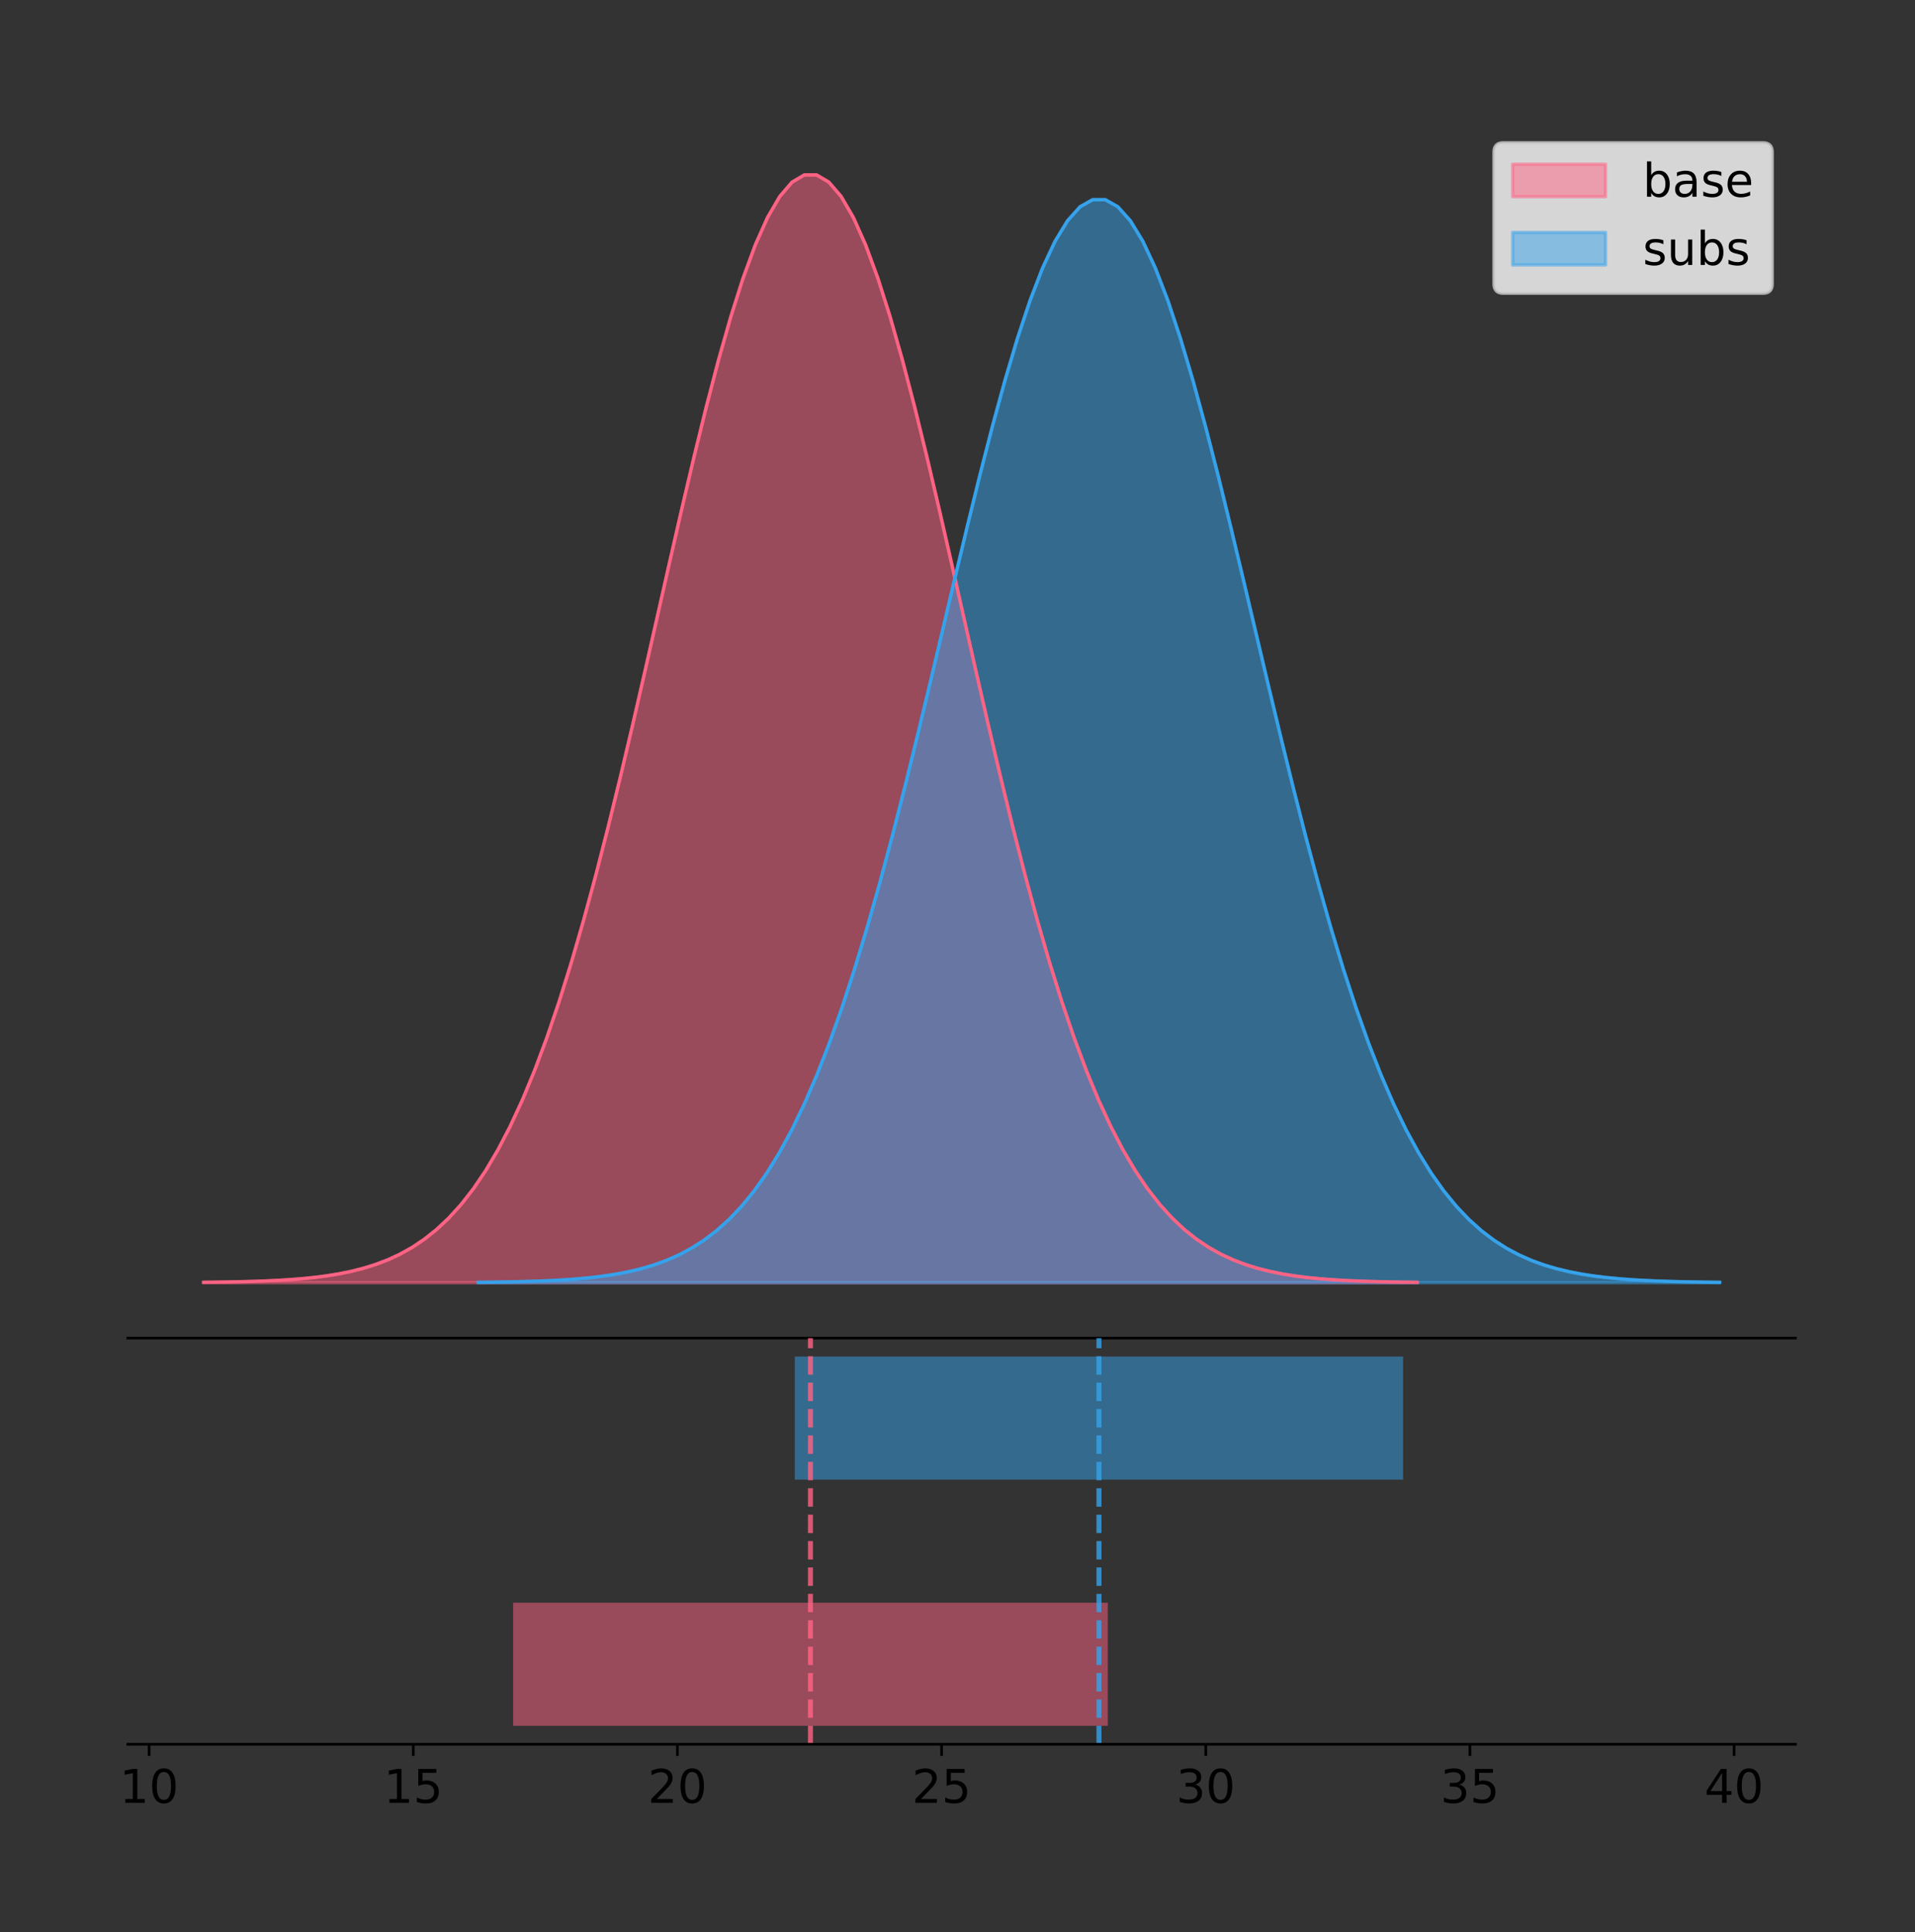 <?xml version="1.0" encoding="utf-8" standalone="no"?>
<!DOCTYPE svg PUBLIC "-//W3C//DTD SVG 1.1//EN"
  "http://www.w3.org/Graphics/SVG/1.1/DTD/svg11.dtd">
<!-- Created with matplotlib (https://matplotlib.org/) -->
<svg height="581.789pt" version="1.1" viewBox="0 0 576.693 581.789" width="576.693pt" xmlns="http://www.w3.org/2000/svg" xmlns:xlink="http://www.w3.org/1999/xlink">
 <rect x="0" y="0" width="576.693" height="581.789" fill="#333333" stroke="none"/>
 <defs>
  <style type="text/css">
*{stroke-linecap:butt;stroke-linejoin:round;}
  </style>
 </defs>
 <g id="figure_1">
  <g id="patch_1">
   <path d="M 0 581.789 
L 576.693 581.789 
L 576.693 0 
L 0 0 
z
" style="fill:none;"/>
  </g>
  <g id="axes_1">
   <g id="patch_2">
    <path d="M 38.493 402.93 
L 540.693 402.93 
L 540.693 36 
L 38.493 36 
z
" style="fill:none;"/>
   </g>
   <g id="PolyCollection_1">
    <defs>
     <path d="M 61.32 -195.538 
L 61.32 -195.65 
L 65.012 -195.692 
L 68.704 -195.749 
L 72.395 -195.825 
L 76.087 -195.925 
L 79.779 -196.058 
L 83.471 -196.23 
L 87.163 -196.455 
L 90.855 -196.744 
L 94.547 -197.115 
L 98.238 -197.585 
L 101.93 -198.179 
L 105.622 -198.923 
L 109.314 -199.848 
L 113.006 -200.99 
L 116.698 -202.39 
L 120.389 -204.093 
L 124.081 -206.151 
L 127.773 -208.617 
L 131.465 -211.552 
L 135.157 -215.017 
L 138.849 -219.078 
L 142.541 -223.801 
L 146.232 -229.25 
L 149.924 -235.488 
L 153.616 -242.572 
L 157.308 -250.552 
L 161 -259.468 
L 164.692 -269.344 
L 168.383 -280.192 
L 172.075 -292.002 
L 175.767 -304.744 
L 179.459 -318.365 
L 183.151 -332.786 
L 186.843 -347.901 
L 190.534 -363.58 
L 194.226 -379.667 
L 197.918 -395.98 
L 201.61 -412.318 
L 205.302 -428.462 
L 208.994 -444.18 
L 212.686 -459.23 
L 216.377 -473.372 
L 220.069 -486.366 
L 223.761 -497.987 
L 227.453 -508.025 
L 231.145 -516.294 
L 234.837 -522.64 
L 238.528 -526.94 
L 242.22 -529.111 
L 245.912 -529.111 
L 249.604 -526.94 
L 253.296 -522.64 
L 256.988 -516.294 
L 260.68 -508.025 
L 264.371 -497.987 
L 268.063 -486.366 
L 271.755 -473.372 
L 275.447 -459.23 
L 279.139 -444.18 
L 282.831 -428.462 
L 286.522 -412.318 
L 290.214 -395.98 
L 293.906 -379.667 
L 297.598 -363.58 
L 301.29 -347.901 
L 304.982 -332.786 
L 308.674 -318.365 
L 312.365 -304.744 
L 316.057 -292.002 
L 319.749 -280.192 
L 323.441 -269.344 
L 327.133 -259.468 
L 330.825 -250.552 
L 334.516 -242.572 
L 338.208 -235.488 
L 341.9 -229.25 
L 345.592 -223.801 
L 349.284 -219.078 
L 352.976 -215.017 
L 356.667 -211.552 
L 360.359 -208.617 
L 364.051 -206.151 
L 367.743 -204.093 
L 371.435 -202.39 
L 375.127 -200.99 
L 378.819 -199.848 
L 382.51 -198.923 
L 386.202 -198.179 
L 389.894 -197.585 
L 393.586 -197.115 
L 397.278 -196.744 
L 400.97 -196.455 
L 404.661 -196.23 
L 408.353 -196.058 
L 412.045 -195.925 
L 415.737 -195.825 
L 419.429 -195.749 
L 423.121 -195.692 
L 426.813 -195.65 
L 426.813 -195.538 
L 426.813 -195.538 
L 423.121 -195.538 
L 419.429 -195.538 
L 415.737 -195.538 
L 412.045 -195.538 
L 408.353 -195.538 
L 404.661 -195.538 
L 400.97 -195.538 
L 397.278 -195.538 
L 393.586 -195.538 
L 389.894 -195.538 
L 386.202 -195.538 
L 382.51 -195.538 
L 378.819 -195.538 
L 375.127 -195.538 
L 371.435 -195.538 
L 367.743 -195.538 
L 364.051 -195.538 
L 360.359 -195.538 
L 356.667 -195.538 
L 352.976 -195.538 
L 349.284 -195.538 
L 345.592 -195.538 
L 341.9 -195.538 
L 338.208 -195.538 
L 334.516 -195.538 
L 330.825 -195.538 
L 327.133 -195.538 
L 323.441 -195.538 
L 319.749 -195.538 
L 316.057 -195.538 
L 312.365 -195.538 
L 308.674 -195.538 
L 304.982 -195.538 
L 301.29 -195.538 
L 297.598 -195.538 
L 293.906 -195.538 
L 290.214 -195.538 
L 286.522 -195.538 
L 282.831 -195.538 
L 279.139 -195.538 
L 275.447 -195.538 
L 271.755 -195.538 
L 268.063 -195.538 
L 264.371 -195.538 
L 260.68 -195.538 
L 256.988 -195.538 
L 253.296 -195.538 
L 249.604 -195.538 
L 245.912 -195.538 
L 242.22 -195.538 
L 238.528 -195.538 
L 234.837 -195.538 
L 231.145 -195.538 
L 227.453 -195.538 
L 223.761 -195.538 
L 220.069 -195.538 
L 216.377 -195.538 
L 212.686 -195.538 
L 208.994 -195.538 
L 205.302 -195.538 
L 201.61 -195.538 
L 197.918 -195.538 
L 194.226 -195.538 
L 190.534 -195.538 
L 186.843 -195.538 
L 183.151 -195.538 
L 179.459 -195.538 
L 175.767 -195.538 
L 172.075 -195.538 
L 168.383 -195.538 
L 164.692 -195.538 
L 161 -195.538 
L 157.308 -195.538 
L 153.616 -195.538 
L 149.924 -195.538 
L 146.232 -195.538 
L 142.541 -195.538 
L 138.849 -195.538 
L 135.157 -195.538 
L 131.465 -195.538 
L 127.773 -195.538 
L 124.081 -195.538 
L 120.389 -195.538 
L 116.698 -195.538 
L 113.006 -195.538 
L 109.314 -195.538 
L 105.622 -195.538 
L 101.93 -195.538 
L 98.238 -195.538 
L 94.547 -195.538 
L 90.855 -195.538 
L 87.163 -195.538 
L 83.471 -195.538 
L 79.779 -195.538 
L 76.087 -195.538 
L 72.395 -195.538 
L 68.704 -195.538 
L 65.012 -195.538 
L 61.32 -195.538 
z
" id="m1b41d18697" style="stroke:#ff6384;stroke-opacity:0.5;"/>
    </defs>
    <g clip-path="url(#pe8a8309bf1)">
     <use style="fill:#ff6384;fill-opacity:0.5;stroke:#ff6384;stroke-opacity:0.5;" x="0" xlink:href="#m1b41d18697" y="581.789"/>
    </g>
   </g>
   <g id="PolyCollection_2">
    <defs>
     <path d="M 144.022 -195.538 
L 144.022 -195.648 
L 147.798 -195.689 
L 151.574 -195.744 
L 155.351 -195.818 
L 159.127 -195.917 
L 162.903 -196.046 
L 166.679 -196.215 
L 170.455 -196.434 
L 174.232 -196.717 
L 178.008 -197.079 
L 181.784 -197.54 
L 185.56 -198.12 
L 189.336 -198.847 
L 193.113 -199.752 
L 196.889 -200.868 
L 200.665 -202.237 
L 204.441 -203.902 
L 208.217 -205.914 
L 211.994 -208.325 
L 215.77 -211.194 
L 219.546 -214.582 
L 223.322 -218.552 
L 227.098 -223.169 
L 230.875 -228.497 
L 234.651 -234.596 
L 238.427 -241.522 
L 242.203 -249.324 
L 245.979 -258.04 
L 249.756 -267.696 
L 253.532 -278.301 
L 257.308 -289.847 
L 261.084 -302.305 
L 264.86 -315.622 
L 268.636 -329.72 
L 272.413 -344.498 
L 276.189 -359.827 
L 279.965 -375.554 
L 283.741 -391.503 
L 287.517 -407.476 
L 291.294 -423.259 
L 295.07 -438.626 
L 298.846 -453.34 
L 302.622 -467.165 
L 306.398 -479.87 
L 310.175 -491.231 
L 313.951 -501.044 
L 317.727 -509.129 
L 321.503 -515.333 
L 325.279 -519.537 
L 329.056 -521.66 
L 332.832 -521.66 
L 336.608 -519.537 
L 340.384 -515.333 
L 344.16 -509.129 
L 347.937 -501.044 
L 351.713 -491.231 
L 355.489 -479.87 
L 359.265 -467.165 
L 363.041 -453.34 
L 366.818 -438.626 
L 370.594 -423.259 
L 374.37 -407.476 
L 378.146 -391.503 
L 381.922 -375.554 
L 385.699 -359.827 
L 389.475 -344.498 
L 393.251 -329.72 
L 397.027 -315.622 
L 400.803 -302.305 
L 404.58 -289.847 
L 408.356 -278.301 
L 412.132 -267.696 
L 415.908 -258.04 
L 419.684 -249.324 
L 423.461 -241.522 
L 427.237 -234.596 
L 431.013 -228.497 
L 434.789 -223.169 
L 438.565 -218.552 
L 442.341 -214.582 
L 446.118 -211.194 
L 449.894 -208.325 
L 453.67 -205.914 
L 457.446 -203.902 
L 461.222 -202.237 
L 464.999 -200.868 
L 468.775 -199.752 
L 472.551 -198.847 
L 476.327 -198.12 
L 480.103 -197.54 
L 483.88 -197.079 
L 487.656 -196.717 
L 491.432 -196.434 
L 495.208 -196.215 
L 498.984 -196.046 
L 502.761 -195.917 
L 506.537 -195.818 
L 510.313 -195.744 
L 514.089 -195.689 
L 517.865 -195.648 
L 517.865 -195.538 
L 517.865 -195.538 
L 514.089 -195.538 
L 510.313 -195.538 
L 506.537 -195.538 
L 502.761 -195.538 
L 498.984 -195.538 
L 495.208 -195.538 
L 491.432 -195.538 
L 487.656 -195.538 
L 483.88 -195.538 
L 480.103 -195.538 
L 476.327 -195.538 
L 472.551 -195.538 
L 468.775 -195.538 
L 464.999 -195.538 
L 461.222 -195.538 
L 457.446 -195.538 
L 453.67 -195.538 
L 449.894 -195.538 
L 446.118 -195.538 
L 442.341 -195.538 
L 438.565 -195.538 
L 434.789 -195.538 
L 431.013 -195.538 
L 427.237 -195.538 
L 423.461 -195.538 
L 419.684 -195.538 
L 415.908 -195.538 
L 412.132 -195.538 
L 408.356 -195.538 
L 404.58 -195.538 
L 400.803 -195.538 
L 397.027 -195.538 
L 393.251 -195.538 
L 389.475 -195.538 
L 385.699 -195.538 
L 381.922 -195.538 
L 378.146 -195.538 
L 374.37 -195.538 
L 370.594 -195.538 
L 366.818 -195.538 
L 363.041 -195.538 
L 359.265 -195.538 
L 355.489 -195.538 
L 351.713 -195.538 
L 347.937 -195.538 
L 344.16 -195.538 
L 340.384 -195.538 
L 336.608 -195.538 
L 332.832 -195.538 
L 329.056 -195.538 
L 325.279 -195.538 
L 321.503 -195.538 
L 317.727 -195.538 
L 313.951 -195.538 
L 310.175 -195.538 
L 306.398 -195.538 
L 302.622 -195.538 
L 298.846 -195.538 
L 295.07 -195.538 
L 291.294 -195.538 
L 287.517 -195.538 
L 283.741 -195.538 
L 279.965 -195.538 
L 276.189 -195.538 
L 272.413 -195.538 
L 268.636 -195.538 
L 264.86 -195.538 
L 261.084 -195.538 
L 257.308 -195.538 
L 253.532 -195.538 
L 249.756 -195.538 
L 245.979 -195.538 
L 242.203 -195.538 
L 238.427 -195.538 
L 234.651 -195.538 
L 230.875 -195.538 
L 227.098 -195.538 
L 223.322 -195.538 
L 219.546 -195.538 
L 215.77 -195.538 
L 211.994 -195.538 
L 208.217 -195.538 
L 204.441 -195.538 
L 200.665 -195.538 
L 196.889 -195.538 
L 193.113 -195.538 
L 189.336 -195.538 
L 185.56 -195.538 
L 181.784 -195.538 
L 178.008 -195.538 
L 174.232 -195.538 
L 170.455 -195.538 
L 166.679 -195.538 
L 162.903 -195.538 
L 159.127 -195.538 
L 155.351 -195.538 
L 151.574 -195.538 
L 147.798 -195.538 
L 144.022 -195.538 
z
" id="m138588a4ac" style="stroke:#36a2eb;stroke-opacity:0.5;"/>
    </defs>
    <g clip-path="url(#pe8a8309bf1)">
     <use style="fill:#36a2eb;fill-opacity:0.5;stroke:#36a2eb;stroke-opacity:0.5;" x="0" xlink:href="#m138588a4ac" y="581.789"/>
    </g>
   </g>
   <g id="line2d_1">
    <path clip-path="url(#pe8a8309bf1)" d="M 61.32 386.139 
L 65.012 386.097 
L 68.704 386.04 
L 72.395 385.965 
L 76.087 385.864 
L 79.779 385.732 
L 83.471 385.559 
L 87.163 385.334 
L 90.855 385.045 
L 94.547 384.675 
L 98.238 384.204 
L 101.93 383.61 
L 105.622 382.867 
L 109.314 381.941 
L 113.006 380.799 
L 116.698 379.399 
L 120.389 377.696 
L 124.081 375.639 
L 127.773 373.172 
L 131.465 370.238 
L 135.157 366.772 
L 138.849 362.711 
L 142.541 357.989 
L 146.232 352.539 
L 149.924 346.301 
L 153.616 339.217 
L 157.308 331.237 
L 161 322.322 
L 164.692 312.445 
L 168.383 301.597 
L 172.075 289.787 
L 175.767 277.045 
L 179.459 263.424 
L 183.151 249.004 
L 186.843 233.888 
L 190.534 218.209 
L 194.226 202.123 
L 197.918 185.809 
L 201.61 169.471 
L 205.302 153.327 
L 208.994 137.61 
L 212.686 122.559 
L 216.377 108.418 
L 220.069 95.423 
L 223.761 83.803 
L 227.453 73.765 
L 231.145 65.495 
L 234.837 59.15 
L 238.528 54.85 
L 242.22 52.679 
L 245.912 52.679 
L 249.604 54.85 
L 253.296 59.15 
L 256.988 65.495 
L 260.68 73.765 
L 264.371 83.803 
L 268.063 95.423 
L 271.755 108.418 
L 275.447 122.559 
L 279.139 137.61 
L 282.831 153.327 
L 286.522 169.471 
L 290.214 185.809 
L 293.906 202.123 
L 297.598 218.209 
L 301.29 233.888 
L 304.982 249.004 
L 308.674 263.424 
L 312.365 277.045 
L 316.057 289.787 
L 319.749 301.597 
L 323.441 312.445 
L 327.133 322.322 
L 330.825 331.237 
L 334.516 339.217 
L 338.208 346.301 
L 341.9 352.539 
L 345.592 357.989 
L 349.284 362.711 
L 352.976 366.772 
L 356.667 370.238 
L 360.359 373.172 
L 364.051 375.639 
L 367.743 377.696 
L 371.435 379.399 
L 375.127 380.799 
L 378.819 381.941 
L 382.51 382.867 
L 386.202 383.61 
L 389.894 384.204 
L 393.586 384.675 
L 397.278 385.045 
L 400.97 385.334 
L 404.661 385.559 
L 408.353 385.732 
L 412.045 385.864 
L 415.737 385.965 
L 419.429 386.04 
L 423.121 386.097 
L 426.813 386.139 
" style="fill:none;stroke:#ff6384;stroke-linecap:square;"/>
   </g>
   <g id="line2d_2">
    <path clip-path="url(#pe8a8309bf1)" d="M 144.022 386.142 
L 147.798 386.101 
L 151.574 386.045 
L 155.351 385.971 
L 159.127 385.873 
L 162.903 385.743 
L 166.679 385.574 
L 170.455 385.355 
L 174.232 385.072 
L 178.008 384.71 
L 181.784 384.25 
L 185.56 383.669 
L 189.336 382.942 
L 193.113 382.038 
L 196.889 380.921 
L 200.665 379.552 
L 204.441 377.887 
L 208.217 375.876 
L 211.994 373.465 
L 215.77 370.596 
L 219.546 367.208 
L 223.322 363.237 
L 227.098 358.62 
L 230.875 353.293 
L 234.651 347.194 
L 238.427 340.268 
L 242.203 332.466 
L 245.979 323.75 
L 249.756 314.094 
L 253.532 303.488 
L 257.308 291.942 
L 261.084 279.484 
L 264.86 266.168 
L 268.636 252.069 
L 272.413 237.292 
L 276.189 221.963 
L 279.965 206.236 
L 283.741 190.287 
L 287.517 174.313 
L 291.294 158.53 
L 295.07 143.164 
L 298.846 128.449 
L 302.622 114.624 
L 306.398 101.92 
L 310.175 90.559 
L 313.951 80.745 
L 317.727 72.66 
L 321.503 66.456 
L 325.279 62.252 
L 329.056 60.13 
L 332.832 60.13 
L 336.608 62.252 
L 340.384 66.456 
L 344.16 72.66 
L 347.937 80.745 
L 351.713 90.559 
L 355.489 101.92 
L 359.265 114.624 
L 363.041 128.449 
L 366.818 143.164 
L 370.594 158.53 
L 374.37 174.313 
L 378.146 190.287 
L 381.922 206.236 
L 385.699 221.963 
L 389.475 237.292 
L 393.251 252.069 
L 397.027 266.168 
L 400.803 279.484 
L 404.58 291.942 
L 408.356 303.488 
L 412.132 314.094 
L 415.908 323.75 
L 419.684 332.466 
L 423.461 340.268 
L 427.237 347.194 
L 431.013 353.293 
L 434.789 358.62 
L 438.565 363.237 
L 442.341 367.208 
L 446.118 370.596 
L 449.894 373.465 
L 453.67 375.876 
L 457.446 377.887 
L 461.222 379.552 
L 464.999 380.921 
L 468.775 382.038 
L 472.551 382.942 
L 476.327 383.669 
L 480.103 384.25 
L 483.88 384.71 
L 487.656 385.072 
L 491.432 385.355 
L 495.208 385.574 
L 498.984 385.743 
L 502.761 385.873 
L 506.537 385.971 
L 510.313 386.045 
L 514.089 386.101 
L 517.865 386.142 
" style="fill:none;stroke:#36a2eb;stroke-linecap:square;"/>
   </g>
   <g id="patch_3">
    <path d="M 38.493 402.93 
L 540.693 402.93 
" style="fill:none;stroke:#000000;stroke-linecap:square;stroke-linejoin:miter;stroke-width:0.8;"/>
   </g>
   <g id="legend_1">
    <g id="patch_4">
     <path d="M 452.718 88.299 
L 530.893 88.299 
Q 533.693 88.299 533.693 85.499 
L 533.693 45.8 
Q 533.693 43 530.893 43 
L 452.718 43 
Q 449.918 43 449.918 45.8 
L 449.918 85.499 
Q 449.918 88.299 452.718 88.299 
z
" style="fill:#ffffff;opacity:0.8;stroke:#cccccc;stroke-linejoin:miter;"/>
    </g>
    <g id="patch_5">
     <path d="M 455.518 59.238 
L 483.518 59.238 
L 483.518 49.438 
L 455.518 49.438 
z
" style="fill:#ff6384;opacity:0.5;stroke:#ff6384;stroke-linejoin:miter;"/>
    </g>
    <g id="text_1">
     <!-- base -->
     <defs>
      <path d="M 48.688 27.297 
Q 48.688 37.203 44.609 42.844 
Q 40.531 48.484 33.406 48.484 
Q 26.266 48.484 22.188 42.844 
Q 18.109 37.203 18.109 27.297 
Q 18.109 17.391 22.188 11.75 
Q 26.266 6.109 33.406 6.109 
Q 40.531 6.109 44.609 11.75 
Q 48.688 17.391 48.688 27.297 
z
M 18.109 46.391 
Q 20.953 51.266 25.266 53.625 
Q 29.594 56 35.594 56 
Q 45.562 56 51.781 48.094 
Q 58.016 40.188 58.016 27.297 
Q 58.016 14.406 51.781 6.484 
Q 45.562 -1.422 35.594 -1.422 
Q 29.594 -1.422 25.266 0.953 
Q 20.953 3.328 18.109 8.203 
L 18.109 0 
L 9.078 0 
L 9.078 75.984 
L 18.109 75.984 
z
" id="DejaVuSans-98"/>
      <path d="M 34.281 27.484 
Q 23.391 27.484 19.188 25 
Q 14.984 22.516 14.984 16.5 
Q 14.984 11.719 18.141 8.906 
Q 21.297 6.109 26.703 6.109 
Q 34.188 6.109 38.703 11.406 
Q 43.219 16.703 43.219 25.484 
L 43.219 27.484 
z
M 52.203 31.203 
L 52.203 0 
L 43.219 0 
L 43.219 8.297 
Q 40.141 3.328 35.547 0.953 
Q 30.953 -1.422 24.312 -1.422 
Q 15.922 -1.422 10.953 3.297 
Q 6 8.016 6 15.922 
Q 6 25.141 12.172 29.828 
Q 18.359 34.516 30.609 34.516 
L 43.219 34.516 
L 43.219 35.406 
Q 43.219 41.609 39.141 45 
Q 35.062 48.391 27.688 48.391 
Q 23 48.391 18.547 47.266 
Q 14.109 46.141 10.016 43.891 
L 10.016 52.203 
Q 14.938 54.109 19.578 55.047 
Q 24.219 56 28.609 56 
Q 40.484 56 46.344 49.844 
Q 52.203 43.703 52.203 31.203 
z
" id="DejaVuSans-97"/>
      <path d="M 44.281 53.078 
L 44.281 44.578 
Q 40.484 46.531 36.375 47.5 
Q 32.281 48.484 27.875 48.484 
Q 21.188 48.484 17.844 46.438 
Q 14.5 44.391 14.5 40.281 
Q 14.5 37.156 16.891 35.375 
Q 19.281 33.594 26.516 31.984 
L 29.594 31.297 
Q 39.156 29.25 43.188 25.516 
Q 47.219 21.781 47.219 15.094 
Q 47.219 7.469 41.188 3.016 
Q 35.156 -1.422 24.609 -1.422 
Q 20.219 -1.422 15.453 -0.562 
Q 10.688 0.297 5.422 2 
L 5.422 11.281 
Q 10.406 8.688 15.234 7.391 
Q 20.062 6.109 24.812 6.109 
Q 31.156 6.109 34.562 8.281 
Q 37.984 10.453 37.984 14.406 
Q 37.984 18.062 35.516 20.016 
Q 33.062 21.969 24.703 23.781 
L 21.578 24.516 
Q 13.234 26.266 9.516 29.906 
Q 5.812 33.547 5.812 39.891 
Q 5.812 47.609 11.281 51.797 
Q 16.75 56 26.812 56 
Q 31.781 56 36.172 55.266 
Q 40.578 54.547 44.281 53.078 
z
" id="DejaVuSans-115"/>
      <path d="M 56.203 29.594 
L 56.203 25.203 
L 14.891 25.203 
Q 15.484 15.922 20.484 11.062 
Q 25.484 6.203 34.422 6.203 
Q 39.594 6.203 44.453 7.469 
Q 49.312 8.734 54.109 11.281 
L 54.109 2.781 
Q 49.266 0.734 44.188 -0.344 
Q 39.109 -1.422 33.891 -1.422 
Q 20.797 -1.422 13.156 6.188 
Q 5.516 13.812 5.516 26.812 
Q 5.516 40.234 12.766 48.109 
Q 20.016 56 32.328 56 
Q 43.359 56 49.781 48.891 
Q 56.203 41.797 56.203 29.594 
z
M 47.219 32.234 
Q 47.125 39.594 43.094 43.984 
Q 39.062 48.391 32.422 48.391 
Q 24.906 48.391 20.391 44.141 
Q 15.875 39.891 15.188 32.172 
z
" id="DejaVuSans-101"/>
     </defs>
     <g transform="translate(494.718 59.238)scale(0.14 -0.14)">
      <use xlink:href="#DejaVuSans-98"/>
      <use x="63.477" xlink:href="#DejaVuSans-97"/>
      <use x="124.756" xlink:href="#DejaVuSans-115"/>
      <use x="176.855" xlink:href="#DejaVuSans-101"/>
     </g>
    </g>
    <g id="patch_6">
     <path d="M 455.518 79.787 
L 483.518 79.787 
L 483.518 69.987 
L 455.518 69.987 
z
" style="fill:#36a2eb;opacity:0.5;stroke:#36a2eb;stroke-linejoin:miter;"/>
    </g>
    <g id="text_2">
     <!-- subs -->
     <defs>
      <path d="M 8.5 21.578 
L 8.5 54.688 
L 17.484 54.688 
L 17.484 21.922 
Q 17.484 14.156 20.5 10.266 
Q 23.531 6.391 29.594 6.391 
Q 36.859 6.391 41.078 11.031 
Q 45.312 15.672 45.312 23.688 
L 45.312 54.688 
L 54.297 54.688 
L 54.297 0 
L 45.312 0 
L 45.312 8.406 
Q 42.047 3.422 37.719 1 
Q 33.406 -1.422 27.688 -1.422 
Q 18.266 -1.422 13.375 4.438 
Q 8.5 10.297 8.5 21.578 
z
M 31.109 56 
z
" id="DejaVuSans-117"/>
     </defs>
     <g transform="translate(494.718 79.787)scale(0.14 -0.14)">
      <use xlink:href="#DejaVuSans-115"/>
      <use x="52.1" xlink:href="#DejaVuSans-117"/>
      <use x="115.479" xlink:href="#DejaVuSans-98"/>
      <use x="178.955" xlink:href="#DejaVuSans-115"/>
     </g>
    </g>
   </g>
  </g>
  <g id="axes_2">
   <g id="patch_7">
    <path d="M 38.493 525.24 
L 540.693 525.24 
L 540.693 402.93 
L 38.493 402.93 
z
" style="fill:none;"/>
   </g>
   <g id="patch_8">
    <path clip-path="url(#p0efc13c7da)" d="M 154.521 519.68 
L 333.612 519.68 
L 333.612 482.617 
L 154.521 482.617 
z
" style="fill:#ff6384;opacity:0.5;"/>
   </g>
   <g id="patch_9">
    <path clip-path="url(#p0efc13c7da)" d="M 239.352 445.553 
L 422.535 445.553 
L 422.535 408.49 
L 239.352 408.49 
z
" style="fill:#36a2eb;opacity:0.5;"/>
   </g>
   <g id="matplotlib.axis_1">
    <g id="xtick_1">
     <g id="line2d_3">
      <defs>
       <path d="M 0 0 
L 0 3.5 
" id="m5c91f22789" style="stroke:#000000;stroke-width:0.8;"/>
      </defs>
      <g>
       <use style="stroke:#000000;stroke-width:0.8;" x="44.907" xlink:href="#m5c91f22789" y="525.24"/>
      </g>
     </g>
     <g id="text_3">
      <!-- 10 -->
      <defs>
       <path d="M 12.406 8.297 
L 28.516 8.297 
L 28.516 63.922 
L 10.984 60.406 
L 10.984 69.391 
L 28.422 72.906 
L 38.281 72.906 
L 38.281 8.297 
L 54.391 8.297 
L 54.391 0 
L 12.406 0 
z
" id="DejaVuSans-49"/>
       <path d="M 31.781 66.406 
Q 24.172 66.406 20.328 58.906 
Q 16.5 51.422 16.5 36.375 
Q 16.5 21.391 20.328 13.891 
Q 24.172 6.391 31.781 6.391 
Q 39.453 6.391 43.281 13.891 
Q 47.125 21.391 47.125 36.375 
Q 47.125 51.422 43.281 58.906 
Q 39.453 66.406 31.781 66.406 
z
M 31.781 74.219 
Q 44.047 74.219 50.516 64.516 
Q 56.984 54.828 56.984 36.375 
Q 56.984 17.969 50.516 8.266 
Q 44.047 -1.422 31.781 -1.422 
Q 19.531 -1.422 13.062 8.266 
Q 6.594 17.969 6.594 36.375 
Q 6.594 54.828 13.062 64.516 
Q 19.531 74.219 31.781 74.219 
z
" id="DejaVuSans-48"/>
      </defs>
      <g transform="translate(36 542.878)scale(0.14 -0.14)">
       <use xlink:href="#DejaVuSans-49"/>
       <use x="63.623" xlink:href="#DejaVuSans-48"/>
      </g>
     </g>
    </g>
    <g id="xtick_2">
     <g id="line2d_4">
      <g>
       <use style="stroke:#000000;stroke-width:0.8;" x="124.458" xlink:href="#m5c91f22789" y="525.24"/>
      </g>
     </g>
     <g id="text_4">
      <!-- 15 -->
      <defs>
       <path d="M 10.797 72.906 
L 49.516 72.906 
L 49.516 64.594 
L 19.828 64.594 
L 19.828 46.734 
Q 21.969 47.469 24.109 47.828 
Q 26.266 48.188 28.422 48.188 
Q 40.625 48.188 47.75 41.5 
Q 54.891 34.812 54.891 23.391 
Q 54.891 11.625 47.562 5.094 
Q 40.234 -1.422 26.906 -1.422 
Q 22.312 -1.422 17.547 -0.641 
Q 12.797 0.141 7.719 1.703 
L 7.719 11.625 
Q 12.109 9.234 16.797 8.062 
Q 21.484 6.891 26.703 6.891 
Q 35.156 6.891 40.078 11.328 
Q 45.016 15.766 45.016 23.391 
Q 45.016 31 40.078 35.438 
Q 35.156 39.891 26.703 39.891 
Q 22.75 39.891 18.812 39.016 
Q 14.891 38.141 10.797 36.281 
z
" id="DejaVuSans-53"/>
      </defs>
      <g transform="translate(115.551 542.878)scale(0.14 -0.14)">
       <use xlink:href="#DejaVuSans-49"/>
       <use x="63.623" xlink:href="#DejaVuSans-53"/>
      </g>
     </g>
    </g>
    <g id="xtick_3">
     <g id="line2d_5">
      <g>
       <use style="stroke:#000000;stroke-width:0.8;" x="204.009" xlink:href="#m5c91f22789" y="525.24"/>
      </g>
     </g>
     <g id="text_5">
      <!-- 20 -->
      <defs>
       <path d="M 19.188 8.297 
L 53.609 8.297 
L 53.609 0 
L 7.328 0 
L 7.328 8.297 
Q 12.938 14.109 22.625 23.891 
Q 32.328 33.688 34.812 36.531 
Q 39.547 41.844 41.422 45.531 
Q 43.312 49.219 43.312 52.781 
Q 43.312 58.594 39.234 62.25 
Q 35.156 65.922 28.609 65.922 
Q 23.969 65.922 18.812 64.312 
Q 13.672 62.703 7.812 59.422 
L 7.812 69.391 
Q 13.766 71.781 18.938 73 
Q 24.125 74.219 28.422 74.219 
Q 39.75 74.219 46.484 68.547 
Q 53.219 62.891 53.219 53.422 
Q 53.219 48.922 51.531 44.891 
Q 49.859 40.875 45.406 35.406 
Q 44.188 33.984 37.641 27.219 
Q 31.109 20.453 19.188 8.297 
z
" id="DejaVuSans-50"/>
      </defs>
      <g transform="translate(195.102 542.878)scale(0.14 -0.14)">
       <use xlink:href="#DejaVuSans-50"/>
       <use x="63.623" xlink:href="#DejaVuSans-48"/>
      </g>
     </g>
    </g>
    <g id="xtick_4">
     <g id="line2d_6">
      <g>
       <use style="stroke:#000000;stroke-width:0.8;" x="283.56" xlink:href="#m5c91f22789" y="525.24"/>
      </g>
     </g>
     <g id="text_6">
      <!-- 25 -->
      <g transform="translate(274.653 542.878)scale(0.14 -0.14)">
       <use xlink:href="#DejaVuSans-50"/>
       <use x="63.623" xlink:href="#DejaVuSans-53"/>
      </g>
     </g>
    </g>
    <g id="xtick_5">
     <g id="line2d_7">
      <g>
       <use style="stroke:#000000;stroke-width:0.8;" x="363.111" xlink:href="#m5c91f22789" y="525.24"/>
      </g>
     </g>
     <g id="text_7">
      <!-- 30 -->
      <defs>
       <path d="M 40.578 39.312 
Q 47.656 37.797 51.625 33 
Q 55.609 28.219 55.609 21.188 
Q 55.609 10.406 48.188 4.484 
Q 40.766 -1.422 27.094 -1.422 
Q 22.516 -1.422 17.656 -0.516 
Q 12.797 0.391 7.625 2.203 
L 7.625 11.719 
Q 11.719 9.328 16.594 8.109 
Q 21.484 6.891 26.812 6.891 
Q 36.078 6.891 40.938 10.547 
Q 45.797 14.203 45.797 21.188 
Q 45.797 27.641 41.281 31.266 
Q 36.766 34.906 28.719 34.906 
L 20.219 34.906 
L 20.219 43.016 
L 29.109 43.016 
Q 36.375 43.016 40.234 45.922 
Q 44.094 48.828 44.094 54.297 
Q 44.094 59.906 40.109 62.906 
Q 36.141 65.922 28.719 65.922 
Q 24.656 65.922 20.016 65.031 
Q 15.375 64.156 9.812 62.312 
L 9.812 71.094 
Q 15.438 72.656 20.344 73.438 
Q 25.25 74.219 29.594 74.219 
Q 40.828 74.219 47.359 69.109 
Q 53.906 64.016 53.906 55.328 
Q 53.906 49.266 50.438 45.094 
Q 46.969 40.922 40.578 39.312 
z
" id="DejaVuSans-51"/>
      </defs>
      <g transform="translate(354.203 542.878)scale(0.14 -0.14)">
       <use xlink:href="#DejaVuSans-51"/>
       <use x="63.623" xlink:href="#DejaVuSans-48"/>
      </g>
     </g>
    </g>
    <g id="xtick_6">
     <g id="line2d_8">
      <g>
       <use style="stroke:#000000;stroke-width:0.8;" x="442.662" xlink:href="#m5c91f22789" y="525.24"/>
      </g>
     </g>
     <g id="text_8">
      <!-- 35 -->
      <g transform="translate(433.754 542.878)scale(0.14 -0.14)">
       <use xlink:href="#DejaVuSans-51"/>
       <use x="63.623" xlink:href="#DejaVuSans-53"/>
      </g>
     </g>
    </g>
    <g id="xtick_7">
     <g id="line2d_9">
      <g>
       <use style="stroke:#000000;stroke-width:0.8;" x="522.213" xlink:href="#m5c91f22789" y="525.24"/>
      </g>
     </g>
     <g id="text_9">
      <!-- 40 -->
      <defs>
       <path d="M 37.797 64.312 
L 12.891 25.391 
L 37.797 25.391 
z
M 35.203 72.906 
L 47.609 72.906 
L 47.609 25.391 
L 58.016 25.391 
L 58.016 17.188 
L 47.609 17.188 
L 47.609 0 
L 37.797 0 
L 37.797 17.188 
L 4.891 17.188 
L 4.891 26.703 
z
" id="DejaVuSans-52"/>
      </defs>
      <g transform="translate(513.305 542.878)scale(0.14 -0.14)">
       <use xlink:href="#DejaVuSans-52"/>
       <use x="63.623" xlink:href="#DejaVuSans-48"/>
      </g>
     </g>
    </g>
   </g>
   <g id="line2d_10">
    <path clip-path="url(#p0efc13c7da)" d="M 244.066 525.24 
L 244.066 402.93 
" style="fill:none;stroke:#ff6384;stroke-dasharray:5.55,2.4;stroke-dashoffset:0;stroke-opacity:0.8;stroke-width:1.5;"/>
   </g>
   <g id="line2d_11">
    <path clip-path="url(#p0efc13c7da)" d="M 330.944 525.24 
L 330.944 402.93 
" style="fill:none;stroke:#36a2eb;stroke-dasharray:5.55,2.4;stroke-dashoffset:0;stroke-opacity:0.8;stroke-width:1.5;"/>
   </g>
   <g id="patch_10">
    <path d="M 38.493 525.24 
L 540.693 525.24 
" style="fill:none;stroke:#000000;stroke-linecap:square;stroke-linejoin:miter;stroke-width:0.8;"/>
   </g>
  </g>
 </g>
 <defs>
  <clipPath id="pe8a8309bf1">
   <rect height="366.93" width="502.2" x="38.493" y="36"/>
  </clipPath>
  <clipPath id="p0efc13c7da">
   <rect height="122.31" width="502.2" x="38.493" y="402.93"/>
  </clipPath>
 </defs>
</svg>
